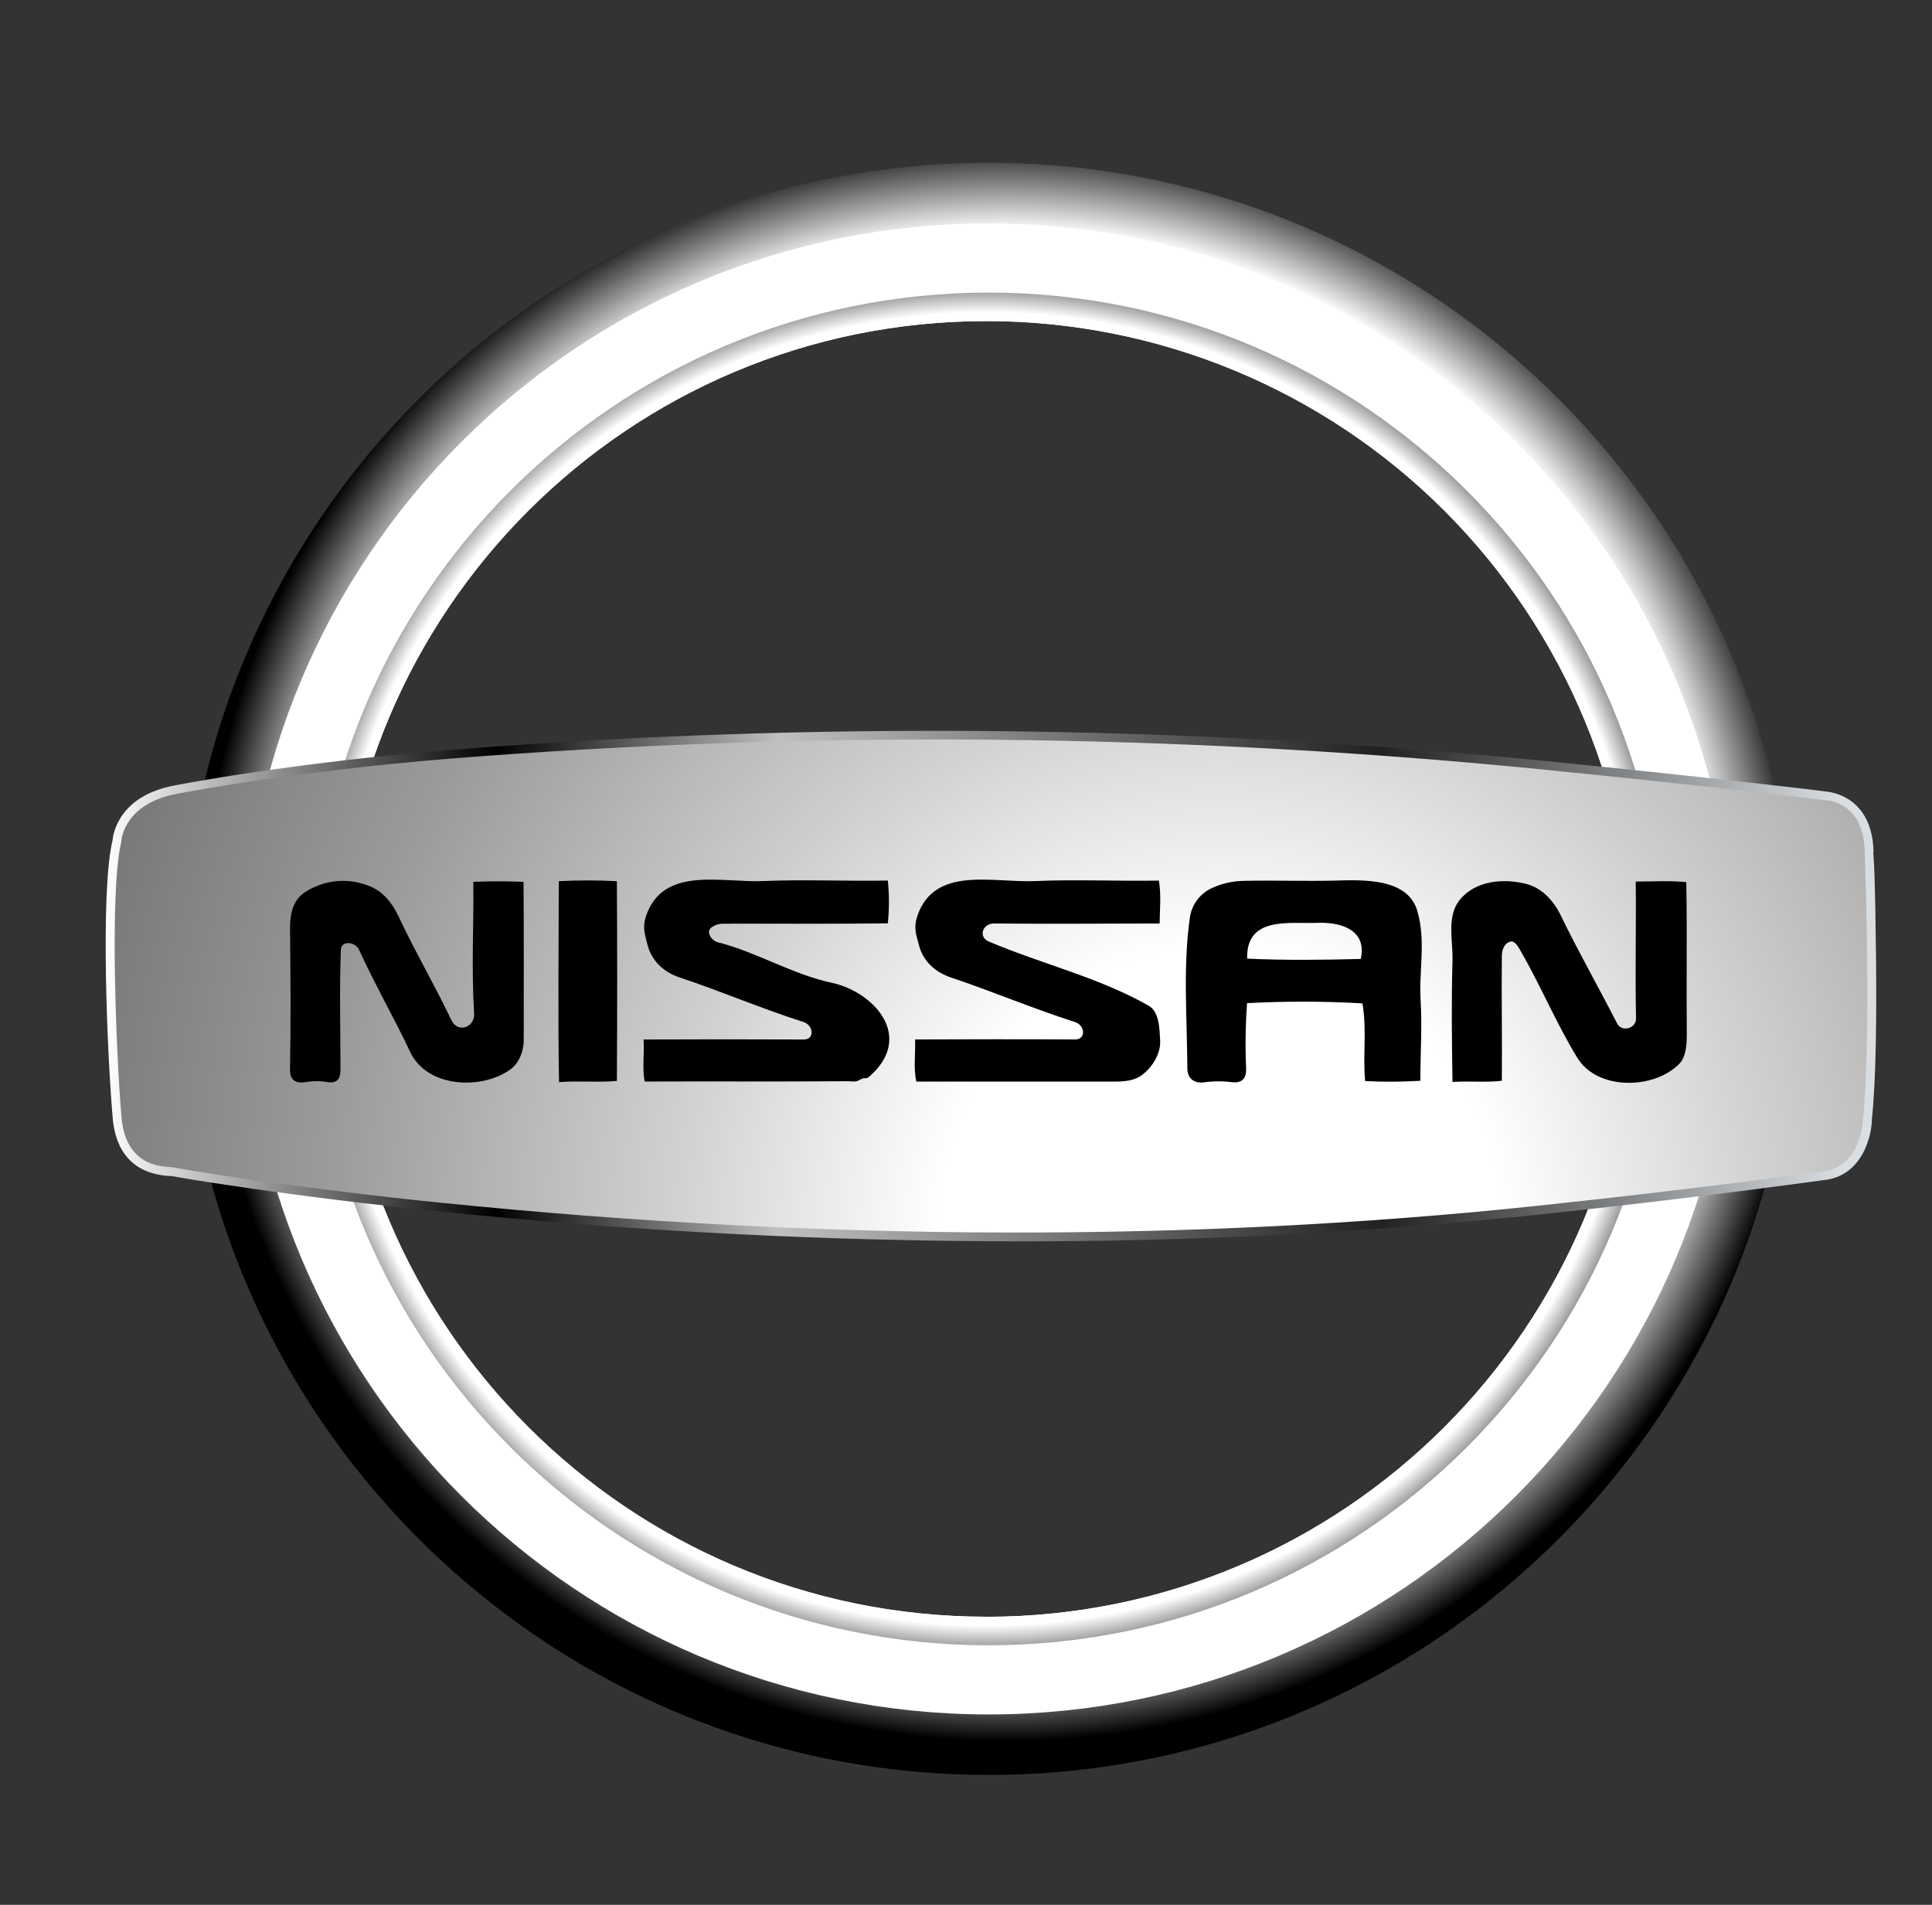 <svg width="71" height="70" viewBox="0 0 71 70" fill="none" xmlns="http://www.w3.org/2000/svg">
<rect x="0" y="0" width="71" height="70" fill="#333333" stroke="none"/>
<path d="M36.332 5.982C19.975 5.982 6.712 19.249 6.712 35.607C6.712 51.965 19.975 65.226 36.332 65.226C52.689 65.226 65.958 51.965 65.958 35.607C65.958 19.249 52.691 5.982 36.332 5.982ZM36.247 59.411C23.099 59.411 12.439 48.751 12.439 35.603C12.439 22.456 23.099 11.799 36.247 11.799C39.374 11.798 42.47 12.414 45.359 13.61C48.248 14.806 50.873 16.559 53.084 18.77C55.295 20.981 57.048 23.606 58.245 26.495C59.441 29.384 60.056 32.48 60.055 35.607C60.055 48.754 49.397 59.415 36.247 59.415V59.411Z" fill="url(#paint0_radial_11_502)"/>
<path d="M36.247 9.567C21.865 9.567 10.207 21.225 10.207 35.607C10.207 49.989 21.865 61.647 36.247 61.647C50.629 61.647 62.287 49.989 62.287 35.607C62.287 21.225 50.629 9.567 36.247 9.567ZM36.247 59.415C23.099 59.415 12.439 48.754 12.439 35.607C12.439 22.46 23.099 11.8 36.247 11.8C39.374 11.799 42.47 12.414 45.359 13.61C48.248 14.806 50.873 16.559 53.084 18.77C55.295 20.981 57.048 23.606 58.245 26.495C59.441 29.384 60.056 32.48 60.055 35.607C60.055 48.754 49.397 59.415 36.247 59.415Z" fill="url(#paint1_radial_11_502)"/>
<path d="M36.332 61.732C50.761 61.732 62.458 50.036 62.458 35.607C62.458 21.178 50.761 9.482 36.332 9.482C21.904 9.482 10.207 21.178 10.207 35.607C10.207 50.036 21.904 61.732 36.332 61.732Z" stroke="white" stroke-width="2.542" stroke-miterlimit="10"/>
<path d="M68.691 31.324C68.657 29.28 67.084 29.244 67.084 29.244C66.843 29.205 62.604 28.703 56.536 28.098C43.271 26.783 29.308 26.676 16.53 27.716C10.79 28.182 6.661 28.972 6.475 29.011C4.431 29.378 4.294 30.814 4.294 30.906C3.838 32.755 4.112 38.901 4.294 40.979C4.431 43.198 6.243 43.016 6.33 43.059C6.502 43.096 10.51 43.789 16.324 44.375C30.652 45.817 44.292 45.764 56.506 44.473C62.696 43.82 66.958 43.209 66.958 43.209C68.599 43.07 68.63 41.109 68.63 41.095C68.942 38.242 68.703 31.324 68.691 31.324Z" fill="url(#paint2_radial_11_502)"/>
<path d="M37.379 45.617C30.342 45.609 23.311 45.248 16.311 44.535C10.665 43.968 6.561 43.273 6.3 43.217H6.286C6.267 43.216 6.248 43.216 6.23 43.217C4.607 43.12 4.193 41.956 4.135 40.995C3.949 38.883 3.678 32.778 4.135 30.885C4.153 30.673 4.355 29.231 6.449 28.858C6.483 28.85 10.618 28.04 16.516 27.561C29.846 26.508 43.243 26.636 56.551 27.943C62.381 28.52 66.748 29.032 67.099 29.088C67.261 29.1 68.817 29.256 68.852 31.328H68.838C68.868 31.565 68.913 32.363 68.942 35.146C68.964 37.044 68.954 39.615 68.793 41.106C68.793 41.703 68.46 43.247 66.975 43.373C66.941 43.373 62.647 43.99 56.525 44.637C50.165 45.299 43.774 45.626 37.379 45.617ZM6.379 42.902C6.717 42.972 10.773 43.653 16.344 44.213C30.301 45.62 43.81 45.653 56.492 44.312C62.609 43.666 66.897 43.055 66.939 43.049C68.43 42.922 68.466 41.112 68.466 41.094C68.745 38.51 68.574 32.508 68.532 31.486V31.327C68.501 29.46 67.14 29.406 67.083 29.405H67.061C66.856 29.373 62.646 28.87 56.522 28.26C43.233 26.954 29.856 26.826 16.545 27.878C10.668 28.355 6.552 29.162 6.514 29.17C4.543 29.527 4.458 30.893 4.458 30.907V30.944C4.011 32.76 4.284 38.926 4.458 40.965C4.571 42.786 5.834 42.863 6.249 42.887C6.293 42.888 6.336 42.893 6.379 42.902Z" fill="url(#paint3_linear_11_502)"/>
<path d="M52.085 33.473C51.73 32.271 50.131 32.327 49.023 32.362C47.986 32.387 46.788 32.345 45.714 32.37C45.286 32.375 44.864 32.475 44.48 32.663C44.287 32.762 44.119 32.905 43.989 33.08C43.86 33.255 43.773 33.457 43.734 33.671C43.465 35.514 43.626 37.416 43.635 39.29C43.642 39.614 43.873 39.83 44.259 39.773C44.608 39.726 44.961 39.726 45.31 39.773C45.665 39.799 45.803 39.606 45.795 39.283C45.758 38.477 45.769 37.669 45.83 36.864C47.242 36.789 48.658 36.792 50.07 36.873C50.238 37.892 50.078 38.744 50.168 39.727C50.844 39.762 51.521 39.758 52.197 39.717C52.197 38.724 52.266 37.764 52.208 36.775C52.138 35.662 52.411 34.589 52.085 33.473ZM50.014 35.24C48.665 35.275 47.223 35.294 45.833 35.228C45.79 33.651 47.4 33.955 48.423 33.914C49.158 33.88 50.258 34.109 50.008 35.237L50.014 35.24Z" fill="black"/>
<path d="M36.332 34.598C38.351 35.45 40.369 35.914 42.206 36.954C42.611 37.178 42.611 37.823 42.635 38.242C42.66 38.69 42.38 39.185 41.984 39.493C41.694 39.722 41.305 39.747 40.931 39.747C38.51 39.747 36.092 39.747 33.676 39.747C33.564 39.262 33.647 38.729 33.629 38.198C35.63 38.191 37.465 38.187 39.514 38.198C39.91 38.198 39.886 37.689 39.514 37.562C37.9 37.043 36.503 36.444 34.926 35.914C34.367 35.722 33.908 35.319 33.763 34.701C33.657 34.319 33.573 34.075 33.711 33.661C34.347 31.802 36.484 32.448 38.038 32.378C39.487 32.313 41.125 32.386 42.59 32.36C42.678 32.936 42.621 33.371 42.616 33.937C40.546 33.937 38.636 33.958 36.53 33.937C36.102 33.936 35.948 34.435 36.332 34.598Z" fill="black"/>
<path d="M23.651 38.2C25.654 38.191 27.498 38.191 29.542 38.2C29.938 38.2 29.904 37.691 29.542 37.563C27.931 37.047 26.539 36.439 24.96 35.915C24.399 35.723 23.942 35.319 23.79 34.702C23.695 34.32 23.602 34.076 23.741 33.662C24.378 31.803 26.516 32.449 28.069 32.377C29.512 32.315 31.154 32.387 32.627 32.359C32.681 32.882 32.681 33.408 32.627 33.931C30.604 33.959 28.608 33.937 26.59 33.945C26.436 33.94 26.285 33.985 26.159 34.072C25.918 34.229 26.142 34.567 26.381 34.627C27.823 34.995 29.124 35.809 30.569 36.116C32.097 36.444 33.624 38.085 31.958 39.553C31.8 39.693 31.8 39.561 31.618 39.672C31.436 39.783 31.314 39.733 31.16 39.733C28.664 39.754 26.196 39.733 23.693 39.745C23.595 39.261 23.685 38.727 23.651 38.2Z" fill="black"/>
<path d="M22.67 39.722C21.897 39.788 21.354 39.708 20.544 39.765C20.5 37.316 20.534 34.845 20.534 32.383C21.245 32.345 21.958 32.345 22.67 32.383C22.685 34.83 22.685 37.276 22.67 39.722Z" fill="black"/>
<path d="M15.079 38.667C14.466 37.365 13.795 36.221 13.194 34.902C13.054 34.602 12.546 34.554 12.527 34.894C12.47 36.408 12.512 37.773 12.512 39.279C12.512 39.578 12.452 39.812 12.066 39.769C11.785 39.718 11.497 39.718 11.215 39.769C10.791 39.835 10.645 39.616 10.658 39.283C10.692 37.519 10.675 35.825 10.658 34.089C10.658 33.605 10.757 33.104 11.167 32.816C11.509 32.582 11.902 32.435 12.314 32.388C12.726 32.34 13.143 32.394 13.529 32.545C14.049 32.731 14.396 33.153 14.637 33.656C15.256 34.981 15.91 36.068 16.588 37.489C16.82 37.977 17.458 37.767 17.423 37.235C17.32 35.529 17.412 34.07 17.395 32.406C18.066 32.381 18.576 32.381 19.24 32.406C19.254 34.342 19.247 36.298 19.247 38.23C19.247 38.638 19.067 39.083 18.748 39.306C17.668 40.074 15.685 39.955 15.079 38.667Z" fill="black"/>
<path d="M61.719 39.087C60.798 40.039 58.709 40.082 57.969 38.878C57.184 37.595 56.609 36.199 55.88 34.943C55.79 34.782 55.663 34.549 55.487 34.607C55.279 34.673 55.192 34.915 55.192 35.126C55.176 36.653 55.207 38.197 55.192 39.717C54.545 39.788 54.063 39.717 53.378 39.76C53.356 38.306 53.335 36.789 53.378 35.339C53.405 34.575 53.15 33.704 53.633 33.084C54.206 32.356 55.266 32.26 56.132 32.494C56.677 32.648 57.097 33.105 57.353 33.633C58.008 34.983 58.734 36.255 59.431 37.615C59.593 37.94 60.135 37.799 60.123 37.422C60.089 35.694 60.13 34.096 60.113 32.396C60.769 32.396 61.326 32.356 61.97 32.416C62.005 34.277 61.97 36.166 61.989 38.016C61.988 38.377 61.96 38.844 61.719 39.087Z" fill="black"/>
<defs>
<radialGradient id="paint0_radial_11_502" cx="0" cy="0" r="1" gradientUnits="userSpaceOnUse" gradientTransform="translate(36.974 34.445) scale(29.765 29.765)">
<stop offset="0.88" stop-color="white"/>
<stop offset="1"/>
</radialGradient>
<radialGradient id="paint1_radial_11_502" cx="0" cy="0" r="1" gradientUnits="userSpaceOnUse" gradientTransform="translate(36.247 35.607) scale(26.04)">
<stop offset="0.92" stop-color="white"/>
<stop offset="1"/>
</radialGradient>
<radialGradient id="paint2_radial_11_502" cx="0" cy="0" r="1" gradientUnits="userSpaceOnUse" gradientTransform="translate(44.909 45.209) scale(49.369)">
<stop offset="0.21" stop-color="white"/>
<stop offset="0.4" stop-color="#D3D3D3"/>
<stop offset="0.67" stop-color="#9B9B9B"/>
<stop offset="0.88" stop-color="#787878"/>
<stop offset="0.98" stop-color="#6B6B6B"/>
</radialGradient>
<linearGradient id="paint3_linear_11_502" x1="3.884" y1="36.233" x2="68.952" y2="36.233" gradientUnits="userSpaceOnUse">
<stop stop-color="white"/>
<stop offset="0.22"/>
<stop offset="0.38" stop-color="#C1C0C0"/>
<stop offset="0.72" stop-color="#212121"/>
<stop offset="0.98" stop-color="#D9DEE2"/>
</linearGradient>
</defs>
</svg>
